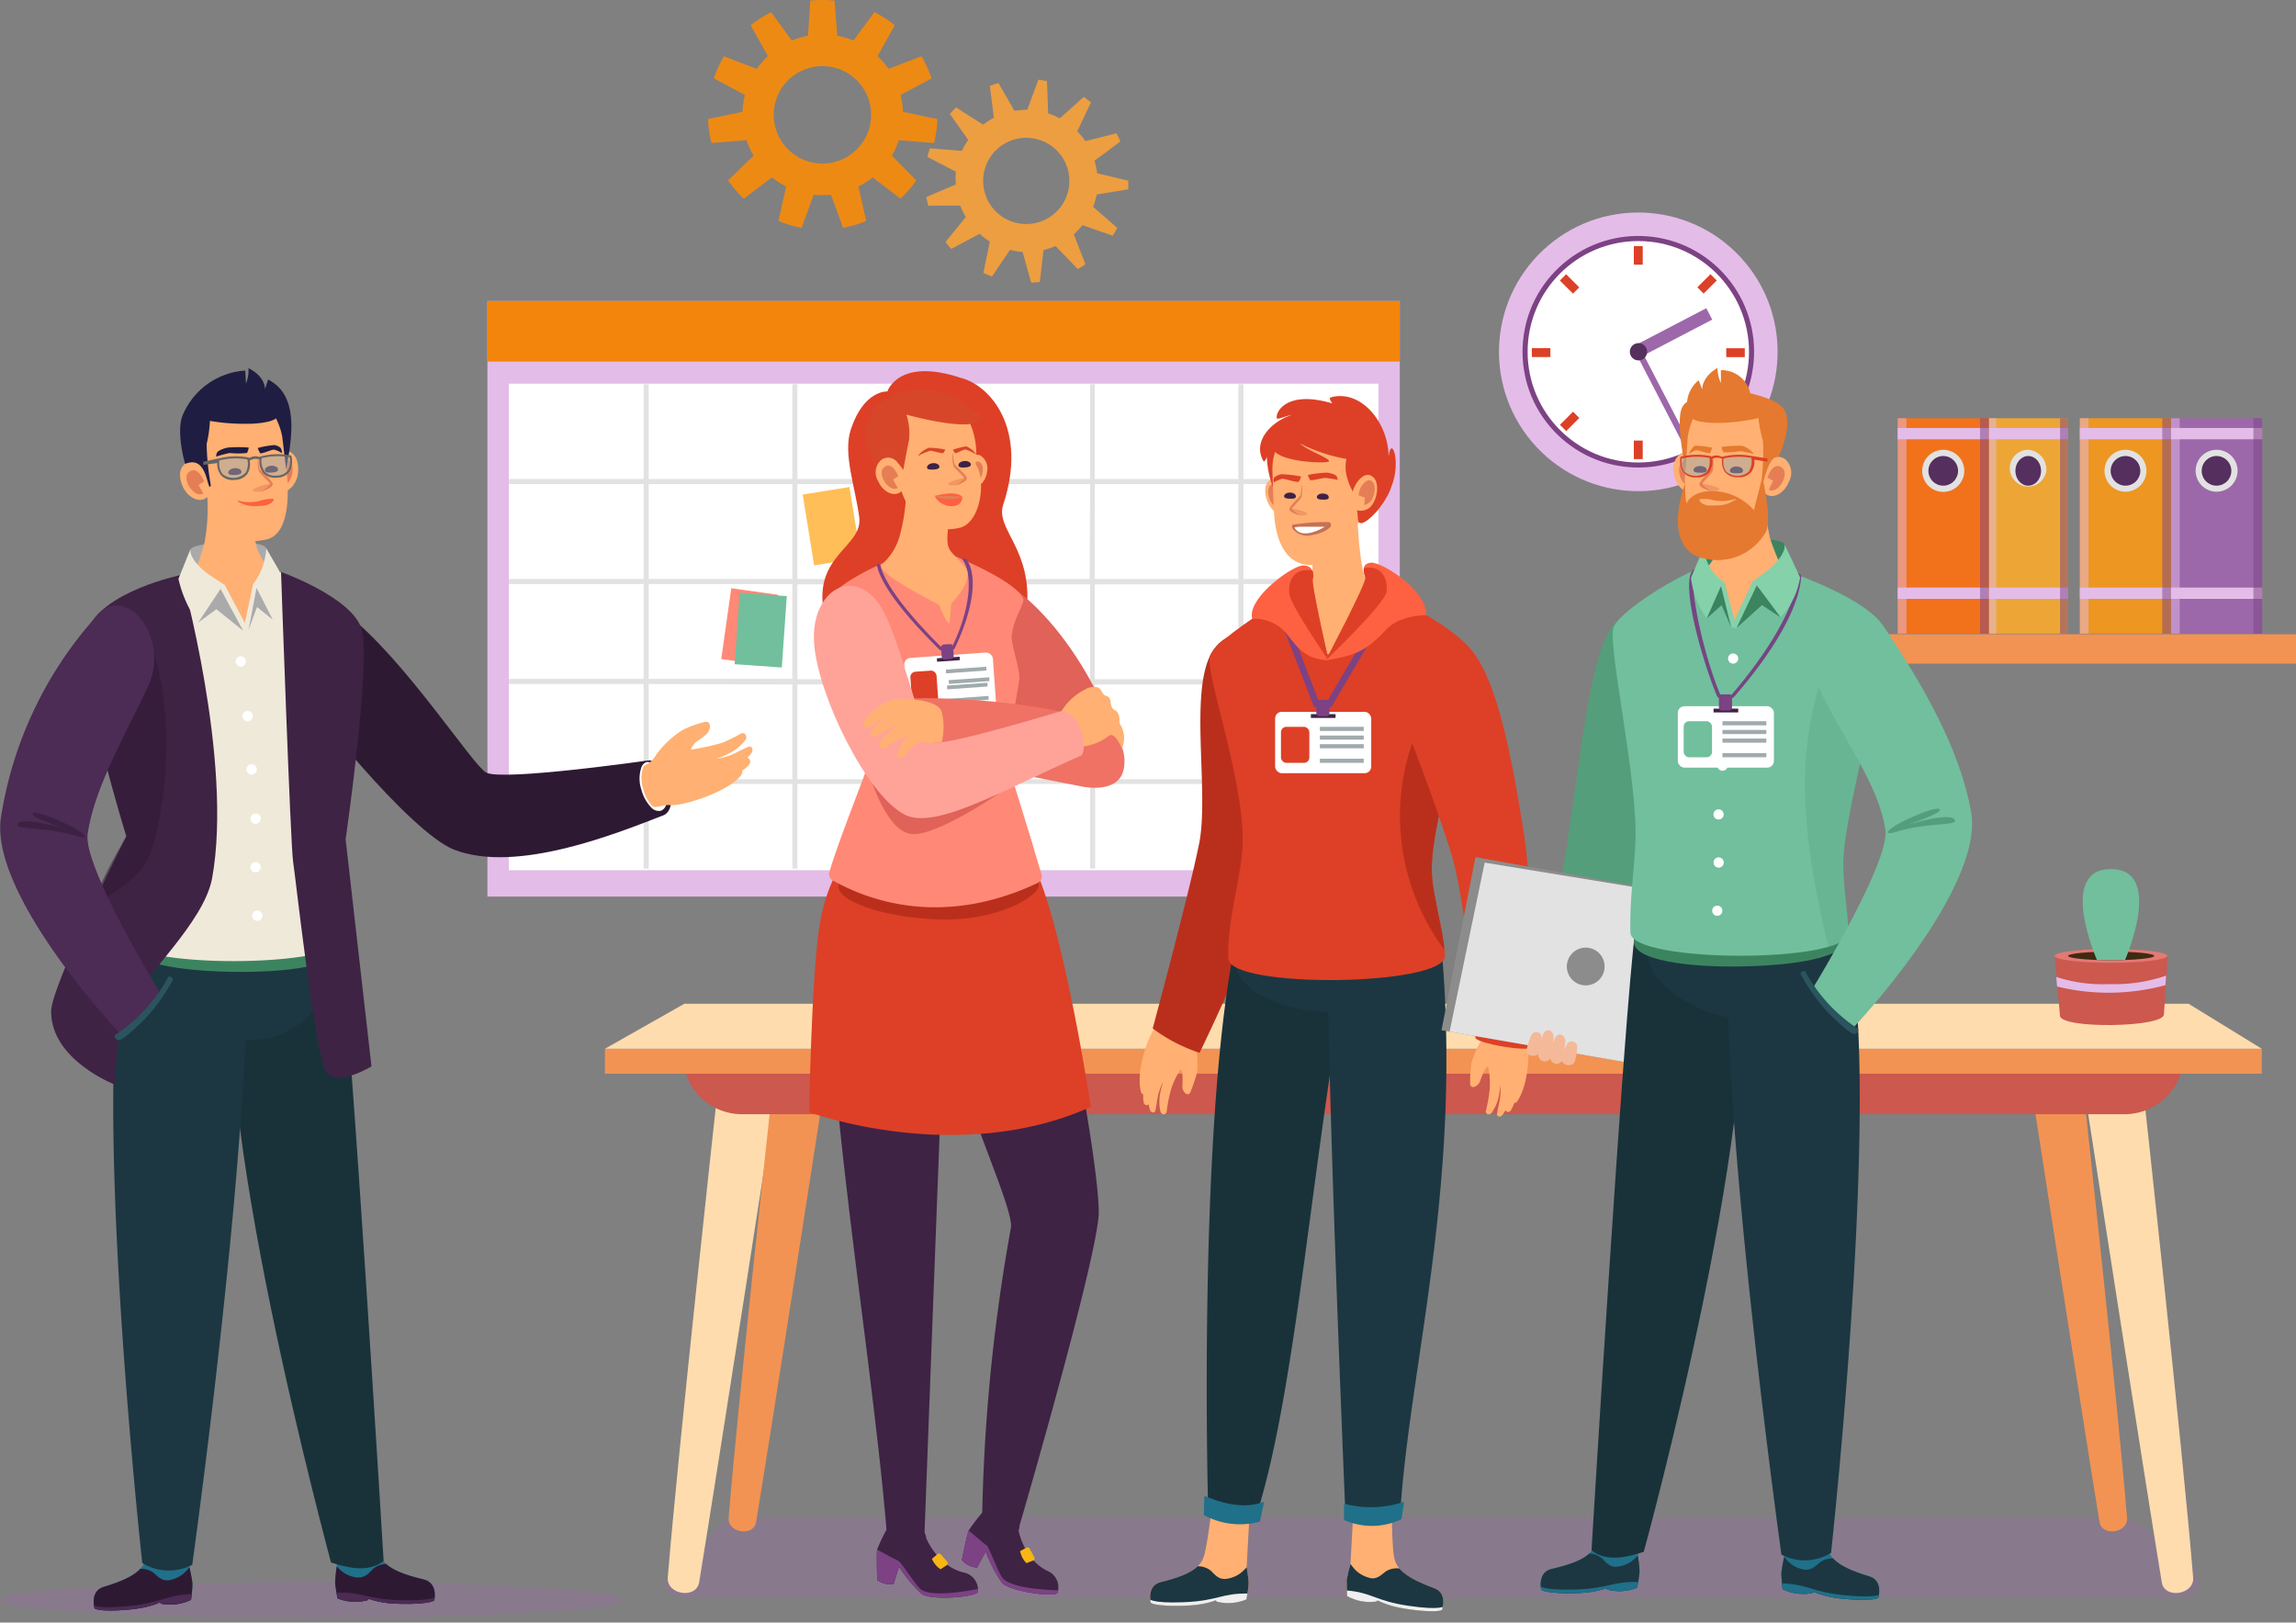 <svg xmlns="http://www.w3.org/2000/svg" xmlns:xlink="http://www.w3.org/1999/xlink" viewBox="0 0 266.33 188.19"><rect x="0" y="0" width="266.33" height="188.19" fill="#808080" stroke="none"/><defs><style>.cls-1{fill:#3e2344;}.cls-2,.cls-35{fill:#ffb072;}.cls-3{fill:#fd6141;}.cls-4{fill:#207089;}.cls-5{isolation:isolate;}.cls-6{fill:#f29353;}.cls-23,.cls-7{fill:#9d68aa;}.cls-8,.cls-9{fill:#e4bce8;}.cls-10,.cls-40,.cls-63,.cls-70,.cls-9{opacity:0.5;}.cls-10,.cls-16{fill:#7c4284;}.cls-11{fill:#e2e2e2;}.cls-12{fill:#552f5e;}.cls-13{fill:#ed9621;}.cls-14{fill:#eda635;}.cls-15{fill:#f2721c;}.cls-17{fill:#fff;}.cls-18{fill:#dd4026;}.cls-19{fill:#f4850c;}.cls-20{fill:#ffbe57;}.cls-21{fill:#ff8976;}.cls-22{fill:#71bf9d;}.cls-23,.cls-59{opacity:0.3;}.cls-24{fill:#ffdcae;}.cls-25{fill:#cc584e;}.cls-26{fill:#e57873;}.cls-27{fill:#3e2b13;}.cls-28{fill:#e06258;}.cls-29{clip-path:url(#clip-path);}.cls-30{fill:#f7b614;}.cls-31{clip-path:url(#clip-path-2);}.cls-32{fill:#ba2f1c;}.cls-33,.cls-63{fill:#a1abad;}.cls-34{fill:#ef7265;}.cls-35,.cls-74,.cls-75{fill-rule:evenodd;}.cls-36,.cls-40{fill:#e57e55;}.cls-37{fill:#ffa399;}.cls-38{mix-blend-mode:multiply;}.cls-39{fill:#d8462a;}.cls-41{clip-path:url(#clip-path-3);}.cls-42{fill:#1c3742;}.cls-43{fill:#efefef;}.cls-44{fill:#19323a;}.cls-45{clip-path:url(#clip-path-4);}.cls-46,.cls-52{fill:none;stroke-miterlimit:10;}.cls-46{stroke:#7c4284;stroke-width:0.76px;}.cls-47{fill:#bc6658;}.cls-48{fill:#1e1c1c;}.cls-49{fill:#c67154;}.cls-50{clip-path:url(#clip-path-5);}.cls-51{clip-path:url(#clip-path-6);}.cls-52{stroke:#f7dfd8;stroke-width:0.35px;}.cls-53,.cls-59{fill:#549e7b;}.cls-54{fill:#8c8c8c;}.cls-55{fill:#f4b998;}.cls-56{clip-path:url(#clip-path-7);}.cls-57{clip-path:url(#clip-path-8);}.cls-58{fill:#3c8460;}.cls-60{fill:#764582;}.cls-61{fill:#84d1aa;}.cls-62{fill:#e57930;}.cls-64{fill:#2b545e;}.cls-65{clip-path:url(#clip-path-9);}.cls-66,.cls-70{fill:#2e1933;}.cls-67{fill:#4c2b54;}.cls-68{clip-path:url(#clip-path-10);}.cls-69{fill:#efe9da;}.cls-71{fill:#aaa;}.cls-72{fill:#201d42;}.cls-73{fill:#666;}.cls-74{fill:#ed8a14;}.cls-75{fill:#ed9e40;}</style><clipPath id="clip-path" transform="translate(-18.55 -16.66)"><path class="cls-1" d="M132.51,192.08a21.44,21.44,0,0,0-1.58,2.06c-.21.43-.8,3.47-.8,3.47a2.48,2.48,0,0,0,1.76.86l1-1.85a16.42,16.42,0,0,0,1.9,3.64c1,1,5.78,1.64,6.41,1.19a2.05,2.05,0,0,0-1-2.52c-2.93-1.31-3.53-4.89-3.53-4.89A2.54,2.54,0,0,0,132.51,192.08Z"/></clipPath><clipPath id="clip-path-2" transform="translate(-18.55 -16.66)"><path class="cls-1" d="M121.42,194a24.78,24.78,0,0,0-1.12,2.35c-.1.46,0,3.56,0,3.56a2.45,2.45,0,0,0,1.91.47l.62-2a16.46,16.46,0,0,0,2.63,3.15c1.16.79,6,.38,6.52-.19a2.06,2.06,0,0,0-1.5-2.26c-3.14-.66-4.48-4-4.48-4A2.54,2.54,0,0,0,121.42,194Z"/></clipPath><clipPath id="clip-path-3" transform="translate(-18.55 -16.66)"><path class="cls-2" d="M163.52,191.73l-.36,6.69s.23,1.41.23,1.89-.26,1.86-.26,1.86a5.46,5.46,0,0,1-3.4.27l-.18-.16a8.46,8.46,0,0,1-1.52.41c-1.35.3-5.37.35-6-.14,0,0-.49-2,1.18-2.4,4.17-1,4.79-2.11,5.1-3.39.39-1.61.85-5.63.85-5.63Z"/></clipPath><clipPath id="clip-path-4" transform="translate(-18.55 -16.66)"><path class="cls-2" d="M175.57,191.37l-.37,6.69a18.63,18.63,0,0,0-.44,1.85c0,.46.05,1.87.05,1.87a5.41,5.41,0,0,0,3.36.64l.19-.13a9.42,9.42,0,0,0,1.46.57c1.32.45,5.3.94,6,.52,0,0,.7-1.95-.91-2.52-4-1.46-4.54-2.63-4.7-3.93-.21-1.64-.23-5.69-.23-5.69Z"/></clipPath><clipPath id="clip-path-5" transform="translate(-18.55 -16.66)"><path class="cls-3" d="M184,88s-3,0-4.5,1.53c-2.31,2.47-3.48,3.15-7.17,3.72,0,0,4.77-9,4.6-9.58s-.54-1.63.65-1.75S184.06,85.06,184,88Z"/></clipPath><clipPath id="clip-path-6" transform="translate(-18.55 -16.66)"><path class="cls-3" d="M163.8,88.43A4.89,4.89,0,0,1,167.66,90c1.35,1.66,2.17,3.12,5,3.25,0,0-2-8.8-1.84-9.38s.1-1.61-1.1-1.63S163.19,86,163.8,88.43Z"/></clipPath><clipPath id="clip-path-7" transform="translate(-18.55 -16.66)"><path class="cls-4" d="M209,190.32l-.47,6.72a18.77,18.77,0,0,1,.21,1.9,18.57,18.57,0,0,1-.29,1.87,5.43,5.43,0,0,1-3.43.22l-.17-.16a9.61,9.61,0,0,1-1.53.39c-1.37.29-5.42.28-6-.23,0,0-.46-2,1.22-2.4,4.21-.95,4.86-2,5.18-3.33.41-1.62.94-5.66.94-5.66Z"/></clipPath><clipPath id="clip-path-8" transform="translate(-18.55 -16.66)"><path class="cls-4" d="M225.51,190.47v6.74a18.86,18.86,0,0,0-.33,1.89c0,.47.15,1.88.15,1.88a5.56,5.56,0,0,0,3.41.46l.19-.15a9.82,9.82,0,0,0,1.5.49c1.34.38,5.38.65,6,.19,0,0,.6-2-1.06-2.48-4.14-1.24-4.7-2.39-4.94-3.69-.3-1.63-.54-5.7-.54-5.7Z"/></clipPath><clipPath id="clip-path-9" transform="translate(-18.55 -16.66)"><path class="cls-4" d="M40.53,191.62v6.8s.31,1.42.34,1.9-.16,1.9-.16,1.9a5.55,5.55,0,0,1-3.43.46l-.2-.15a7.79,7.79,0,0,1-1.51.49c-1.35.39-5.42.66-6.05.19,0,0-.6-2,1.06-2.5,4.18-1.24,4.75-2.4,5-3.71.3-1.65.54-5.75.54-5.75Z"/></clipPath><clipPath id="clip-path-10" transform="translate(-18.55 -16.66)"><path class="cls-4" d="M57.15,191.46l.47,6.79a17,17,0,0,0-.2,1.91c0,.48.28,1.89.28,1.89a5.53,5.53,0,0,0,3.46.22l.18-.16a9.65,9.65,0,0,0,1.54.39c1.38.29,5.46.28,6.05-.23,0,0,.47-2-1.23-2.42-4.25-1-4.9-2.07-5.23-3.36-.41-1.63-.94-5.7-.94-5.7Z"/></clipPath></defs><g class="cls-5"><g id="OBJECTS"><rect class="cls-6" x="189.52" y="73.56" width="76.82" height="3.41"/><rect class="cls-7" x="251.83" y="48.51" width="10.57" height="24.98"/><rect class="cls-8" x="251.83" y="68.15" width="10.57" height="1.31"/><rect class="cls-8" x="251.83" y="49.64" width="10.57" height="1.31"/><rect class="cls-9" x="251.83" y="48.51" width="1.01" height="24.98"/><rect class="cls-10" x="261.39" y="48.51" width="1.01" height="24.98"/><path class="cls-11" d="M278.1,71.26a2.43,2.43,0,1,1-2.43-2.43A2.43,2.43,0,0,1,278.1,71.26Z" transform="translate(-18.55 -16.66)"/><circle class="cls-12" cx="257.11" cy="54.61" r="1.72"/><rect class="cls-13" x="241.26" y="48.51" width="10.57" height="24.98"/><rect class="cls-8" x="241.26" y="68.15" width="10.57" height="1.31"/><rect class="cls-8" x="241.26" y="49.64" width="10.57" height="1.31"/><rect class="cls-9" x="241.26" y="48.51" width="1.01" height="24.98"/><rect class="cls-10" x="250.82" y="48.51" width="1.01" height="24.98"/><path class="cls-11" d="M267.53,71.26a2.43,2.43,0,1,1-2.43-2.43A2.43,2.43,0,0,1,267.53,71.26Z" transform="translate(-18.55 -16.66)"/><circle class="cls-12" cx="246.55" cy="54.61" r="1.72"/><rect class="cls-14" x="230.69" y="48.51" width="9.14" height="24.98"/><rect class="cls-8" x="230.69" y="68.15" width="9.14" height="1.31"/><rect class="cls-8" x="230.69" y="49.64" width="9.14" height="1.31"/><rect class="cls-9" x="230.69" y="48.51" width="0.87" height="24.98"/><rect class="cls-10" x="238.96" y="48.51" width="0.87" height="24.98"/><path class="cls-11" d="M255.92,71.26a2.13,2.13,0,1,1-2.1-2.43A2.29,2.29,0,0,1,255.92,71.26Z" transform="translate(-18.55 -16.66)"/><ellipse class="cls-12" cx="235.27" cy="54.61" rx="1.49" ry="1.72"/><rect class="cls-15" x="220.13" y="48.51" width="10.57" height="24.98"/><rect class="cls-8" x="220.13" y="68.15" width="10.57" height="1.31"/><rect class="cls-8" x="220.13" y="49.64" width="10.57" height="1.31"/><rect class="cls-9" x="220.13" y="48.51" width="1.01" height="24.98"/><rect class="cls-10" x="229.68" y="48.51" width="1.01" height="24.98"/><path class="cls-11" d="M246.4,71.26A2.44,2.44,0,1,1,244,68.83,2.44,2.44,0,0,1,246.4,71.26Z" transform="translate(-18.55 -16.66)"/><circle class="cls-12" cx="225.41" cy="54.61" r="1.72"/><circle class="cls-8" cx="208.59" cy="57.46" r="16.16" transform="translate(-1.72 141.01) rotate(-42.99)"/><circle class="cls-16" cx="208.59" cy="57.46" r="13.43" transform="translate(-1.91 140.63) rotate(-42.88)"/><circle class="cls-17" cx="190.04" cy="40.8" r="12.84"/><rect class="cls-7" x="211.91" y="50.54" width="1.49" height="9.39" transform="translate(144.76 -175.52) rotate(62.46)"/><rect class="cls-7" x="211" y="56.61" width="0.71" height="12.2" transform="translate(-23.7 87.65) rotate(-27.4)"/><path class="cls-12" d="M209.61,57.46a1,1,0,1,1-1-1A1,1,0,0,1,209.61,57.46Z" transform="translate(-18.55 -16.66)"/><rect class="cls-18" x="189.52" y="28.55" width="1.03" height="2.15"/><rect class="cls-18" x="189.52" y="51.1" width="1.03" height="2.15"/><rect class="cls-18" x="219.35" y="56.48" width="1.03" height="2.15" transform="translate(258.87 -178.96) rotate(90)"/><rect class="cls-18" x="196.8" y="56.48" width="1.03" height="2.15" transform="translate(236.32 -156.42) rotate(90)"/><rect class="cls-18" x="216.05" y="48.51" width="1.03" height="2.15" transform="translate(79.94 -155.27) rotate(45)"/><rect class="cls-18" x="200.11" y="64.45" width="1.03" height="2.15" transform="translate(86.54 -139.32) rotate(45)"/><rect class="cls-18" x="216.05" y="64.45" width="1.03" height="2.15" transform="translate(397.48 -57.92) rotate(135)"/><rect class="cls-18" x="200.11" y="48.51" width="1.03" height="2.15" transform="translate(358.99 -73.87) rotate(135)"/><rect class="cls-8" x="56.54" y="34.92" width="105.83" height="69.07"/><rect class="cls-17" x="59.02" y="44.5" width="100.87" height="56.43"/><rect class="cls-19" x="56.54" y="34.92" width="105.83" height="7.02"/><path class="cls-11" d="M178.44,107.08H162.79V96h15.65v-.6H162.79v-11h15.65v-.59H162.79v-11h15.65v-.59H162.79v-11h-.59v11H145.54v-11H145v11H128.29v-11h-.58v11H111.05v-11h-.59v11H93.8v-11h-.59v11H77.57v.59H93.21v11H77.57v.59H93.21v11H77.57V96H93.21v11H77.57v.59H93.21v9.82h.59v-9.82h16.66v9.82h.59v-9.82h16.66v9.82h.58v-9.82H145v9.82h.59v-9.82H162.2v9.82h.59v-9.82h15.65ZM127.71,95.44H111.05v-11h16.66Zm.58-11H145v11H128.29Zm17.25,11v-11H162.2v11Zm0-11.63v-11H162.2v11Zm-.59,0H128.29v-11H145Zm-17.24,0H111.05v-11h16.66Zm-17.25,0H93.8v-11h16.66Zm0,.59v11H93.8v-11Zm0,11.64v11H93.8V96Zm.59,0h16.66v11H111.05Zm17.24,0H145v11H128.29Zm17.25,0H162.2v11H145.54Z" transform="translate(-18.55 -16.66)"/><rect class="cls-20" x="111.97" y="73.31" width="5.48" height="8.3" transform="matrix(0.99, -0.16, 0.16, 0.99, -29.47, 2.7)"/><rect class="cls-21" x="102.76" y="85.23" width="5.48" height="8.3" transform="translate(-4.95 -30.59) rotate(8.07)"/><rect class="cls-22" x="104.06" y="85.59" width="5.48" height="8.3" transform="translate(-12.02 -23.9) rotate(4.01)"/><path class="cls-23" d="M103.05,192.7l-7,6.94S94,202,99.42,202H271.88s3.23-.18,1.08-3.39-7.66-5.86-7.66-5.86Z" transform="translate(-18.55 -16.66)"/><path class="cls-24" d="M101.74,143.62s-4.51,41-5.73,56c-.17,2,3.31,2.55,3.64.56,2.11-12.84,8.88-56.58,8.88-56.58Z" transform="translate(-18.55 -16.66)"/><path class="cls-6" d="M108.07,143.62s-3.94,35.94-5,49.08c-.15,1.76,2.9,2.23,3.19.49,1.85-11.25,7.78-49.57,7.78-49.57Z" transform="translate(-18.55 -16.66)"/><path class="cls-6" d="M260.28,143.62s3.94,35.94,5,49.08c.15,1.76-2.9,2.23-3.19.49-1.85-11.25-7.78-49.57-7.78-49.57Z" transform="translate(-18.55 -16.66)"/><path class="cls-24" d="M267.22,143.62s4.5,41,5.73,56c.16,2-3.32,2.55-3.64.56-2.11-12.84-8.89-56.58-8.89-56.58Z" transform="translate(-18.55 -16.66)"/><path class="cls-25" d="M79.21,122.35H253.32a0,0,0,0,1,0,0v0a6.88,6.88,0,0,1-6.88,6.88H86.08a6.88,6.88,0,0,1-6.88-6.88v0A0,0,0,0,1,79.21,122.35Z"/><rect class="cls-6" x="70.17" y="121.64" width="192.19" height="2.89"/><polygon class="cls-24" points="79.38 116.42 70.17 121.64 262.36 121.64 253.87 116.42 79.38 116.42"/><path class="cls-25" d="M270,127.53l-.14,2.29-.07,1.1-.23,3.41c-.11,1.52-11.93,1.68-12.06.15l-.28-3.4-.1-1.11-.2-2.44Z" transform="translate(-18.55 -16.66)"/><ellipse class="cls-26" cx="244.86" cy="110.87" rx="6.54" ry="0.8"/><path class="cls-27" d="M268.44,127.53c0,.27-2.25.5-5,.5s-5-.23-5-.5,2.25-.5,5-.5S268.44,127.25,268.44,127.53Z" transform="translate(-18.55 -16.66)"/><path class="cls-8" d="M269.81,129.82l-.07,1.1a25.15,25.15,0,0,1-12.57.16l-.1-1.11a17.42,17.42,0,0,0,6.17.83A18.44,18.44,0,0,0,269.81,129.82Z" transform="translate(-18.55 -16.66)"/><path class="cls-22" d="M261.79,128s-4.63-10.54,1.62-10.54S265.05,128,265.05,128,263,128.05,261.79,128Z" transform="translate(-18.55 -16.66)"/><path class="cls-18" d="M117.24,66.48c1.51-4.61,4.24-4.42,4.24-4.42s1.27-4,8.56-1.56c3.4.87,7.78,5.92,4.88,14.7-.95,2.88,3.51,5.2,2.71,12.33-.71,6.31-22.43,5.9-23.51.12-1.25-6.65,4.55-7.54,4.1-11S116.31,69.29,117.24,66.48Z" transform="translate(-18.55 -16.66)"/><path class="cls-28" d="M135.91,84.71c8.32,5.87,14.06,19.84,12.26,22.1s-5.27.13-7.23-2c-2.79-3.06-9.2-12.09-9.94-13.81C129.2,86.81,134.48,83.7,135.91,84.71Z" transform="translate(-18.55 -16.66)"/><path class="cls-1" d="M132.51,192.08a21.44,21.44,0,0,0-1.58,2.06c-.21.43-.8,3.47-.8,3.47a2.48,2.48,0,0,0,1.76.86l1-1.85a16.42,16.42,0,0,0,1.9,3.64c1,1,5.78,1.64,6.41,1.19a2.05,2.05,0,0,0-1-2.52c-2.93-1.31-3.53-4.89-3.53-4.89A2.54,2.54,0,0,0,132.51,192.08Z" transform="translate(-18.55 -16.66)"/><g class="cls-29"><path class="cls-16" d="M141.75,201.12c-.09,0-6,0-7-1.56-.74-1.26-1.44-3.47-1.79-3.69s-2.07-1.73-2.07-1.73l-1.73,4.4,9.86,6.05Z" transform="translate(-18.55 -16.66)"/></g><path class="cls-30" d="M138.38,197.67l-.77.29a2.71,2.71,0,0,1-.73-1.4l.73-.39a.28.28,0,0,1,.38.12l.54,1A.28.28,0,0,1,138.38,197.67Z" transform="translate(-18.55 -16.66)"/><path class="cls-1" d="M146,157.28c0-5.86-4.26-28.93-8.15-42.28-1.79-6.12-7.84-3.47-10.55,1.32-6.07,10.74,9.16,39.27,8.51,42.76a208.49,208.49,0,0,0-3.32,33c.07,1.41,4.29,4.11,4.33,1.48C136.84,193.56,146,162.07,146,157.28Z" transform="translate(-18.55 -16.66)"/><path class="cls-1" d="M121.42,194a24.78,24.78,0,0,0-1.12,2.35c-.1.46,0,3.56,0,3.56a2.45,2.45,0,0,0,1.91.47l.62-2a16.46,16.46,0,0,0,2.63,3.15c1.16.79,6,.38,6.52-.19a2.06,2.06,0,0,0-1.5-2.26c-3.14-.66-4.48-4-4.48-4A2.54,2.54,0,0,0,121.42,194Z" transform="translate(-18.55 -16.66)"/><g class="cls-31"><path class="cls-16" d="M132.36,200.88c-.09,0-5.87,1.33-7.13,0-1-1.08-2.14-3.09-2.53-3.23s-2.4-1.26-2.4-1.26l-.75,4.67,10.92,3.83Z" transform="translate(-18.55 -16.66)"/></g><path class="cls-30" d="M128.34,198.22l-.69.45a2.72,2.72,0,0,1-1-1.21l.63-.53a.27.27,0,0,1,.39,0l.74.85A.27.27,0,0,1,128.34,198.22Z" transform="translate(-18.55 -16.66)"/><path class="cls-1" d="M128.07,135l-.34-15.19c-2.18-5-9.65-6.52-11.77-.65-4,11,3.48,51,5.46,75.37.36,1.72,4.51,2.06,4.37,0C125.79,194.48,127.76,141.83,128.07,135Z" transform="translate(-18.55 -16.66)"/><path class="cls-18" d="M117.28,115.4s-2.84,2.78-3.73,9-1.14,21.26-1.14,21.26,17.2,6.34,32.67-.62c0,0-4-26.7-8.11-30.3S121.26,110.34,117.28,115.4Z" transform="translate(-18.55 -16.66)"/><path class="cls-32" d="M139,119.54c-.26,1.2-4.89,4-11.56,3.76s-11.9-2.2-11.62-3.94c.67-4.11,5-19.66,11.62-19.44S139.71,116.21,139,119.54Z" transform="translate(-18.55 -16.66)"/><path class="cls-21" d="M113.53,87.53c2-4.32,12.18-7.32,12.7-7.6,0,0,9.8,3.56,11,6.15.25.51-1.12,2.25-1.33,4.35-.09.89,1,3.94.89,5-.48,3.47-1.78,8.71-1.35,9.91.61,1.68,3.18,10.25,3.92,12.72a.84.84,0,0,1-.42,1c-10.25,4.84-18.62,2.59-23.69-.23a.83.83,0,0,1-.52-.91c.63-2.42,3.42-9.53,4.21-11.7C120,103.29,111.94,90.87,113.53,87.53Z" transform="translate(-18.55 -16.66)"/><path class="cls-28" d="M119.08,105.46s2,7.76,5.32,7.94,11.92-6,11.92-6Z" transform="translate(-18.55 -16.66)"/><path class="cls-16" d="M127.72,92.07a.15.15,0,0,1-.13,0c-4.45-4.38-6.91-7.77-7.32-9.85,0-.1.36-.21.38-.11.39,2,2.84,5.41,7.13,9.65l1.21-.09c2.28-4.67,2.37-8.62,1.16-10.18-.06-.08.4,0,.46,0,1.32,1.69,1,5.54-1.33,10.4a.21.21,0,0,1-.16.11l-1.39.09Z" transform="translate(-18.55 -16.66)"/><rect class="cls-17" x="123.6" y="92.66" width="10.31" height="6.58" rx="0.77" transform="translate(-25 -7.34) rotate(-4.05)"/><rect class="cls-18" x="124.25" y="94.49" width="3.04" height="3.86" rx="0.62" transform="translate(-25.04 -7.55) rotate(-4.04)"/><rect class="cls-1" x="127.23" y="92.93" width="2.64" height="0.4" transform="translate(-24.8 -7.36) rotate(-4.05)"/><rect class="cls-16" x="127.74" y="91.4" width="1.4" height="1.73" rx="0.32" transform="translate(-24.74 -7.37) rotate(-4.05)"/><rect class="cls-33" x="128.28" y="94.14" width="4.7" height="0.44" transform="translate(-24.88 -7.21) rotate(-4.04)"/><rect class="cls-33" x="128.34" y="95.07" width="4.7" height="0.44" transform="matrix(1, -0.07, 0.07, 1, -24.95, -7.2)"/><rect class="cls-33" x="128.41" y="95.99" width="4.7" height="0.44" transform="translate(-25.01 -7.19) rotate(-4.04)"/><rect class="cls-33" x="128.52" y="97.55" width="4.7" height="0.44" transform="translate(-25.12 -7.18) rotate(-4.05)"/><path class="cls-34" d="M124.8,97.65c6.12-.11,17.19.8,21.8,3.22a4.68,4.68,0,0,1,2.25,5.2c-.71,2.64-4.58,1.85-4.58,1.85s-14.6-2.77-18.33-4C121.81,102.44,121.75,97.7,124.8,97.65Z" transform="translate(-18.55 -16.66)"/><path class="cls-35" d="M131.36,72.87a2.72,2.72,0,0,1-.35-3,1,1,0,0,1,1.26-.38,1.76,1.76,0,0,1,.77,1.9C132.94,72.37,132.1,73.43,131.36,72.87Z" transform="translate(-18.55 -16.66)"/><path class="cls-36" d="M131.58,72.48l.16-.89-.54-.15s.08-1.63,1-1.17C132.94,70.65,132.47,72.69,131.58,72.48Z" transform="translate(-18.55 -16.66)"/><path class="cls-2" d="M144.53,103.19a6.3,6.3,0,0,0,2.64-1.18c.69-.57,1.52,1.46,1.52,1.46a3,3,0,0,0-.21-2.81c-.18-.26.06-.73-.24-1.25s-.42-.25-.66-.64-.12-.56-.27-1-.46-.31-.71-.55-.35-.68-.66-.81a1.86,1.86,0,0,0-1.51.21,6.77,6.77,0,0,0-2.83,2.66C141.11,100.34,140.39,103.68,144.53,103.19Z" transform="translate(-18.55 -16.66)"/><path class="cls-37" d="M113,91.46c-.55-6.06,4.34-9.26,7.54-4.71,2.37,3.37,4.76,15.3,6.27,16,1.24.53,14.78-3.6,14.78-3.6,2.14.05,3.18,3.79,2.45,5.1-9.07,4-16.87,8.64-20.45,6.94C119.14,109.05,113.5,97.45,113,91.46Z" transform="translate(-18.55 -16.66)"/><path class="cls-2" d="M123.67,73.51a21,21,0,0,1-.68,5,6.79,6.79,0,0,1-2.17,3.63c-.88.9,6.65,4.65,6.65,4.65s.81,2.11,1.21,2.2l.22-2.35s2.76-2.72,1.63-4.16c-1.67-2.13-2.34-1.59-2-4.62.28-2.65.46-4.12.46-4.12Z" transform="translate(-18.55 -16.66)"/><path class="cls-35" d="M123.12,73.63s1.57,5.44,6.72,4.25c2.59-.59,3.1-5.81,1.88-7.36A9,9,0,0,0,131,65.6c-.95-2.09-5.36-2.65-8.76-1,0,0-.88,1.13.18,5.44a1.34,1.34,0,0,0-1.73,0,2,2,0,0,0-.24,2.49C120.92,73.63,122.26,74.44,123.12,73.63Z" transform="translate(-18.55 -16.66)"/><path class="cls-36" d="M122.69,73.27l-.55-1,.62-.38s-.73-1.87-1.7-1C120.26,71.64,121.64,73.83,122.69,73.27Z" transform="translate(-18.55 -16.66)"/><path class="cls-3" d="M130.17,74.29s-.49-.81-3.18-.11C127.52,75.58,130.19,75.9,130.17,74.29Z" transform="translate(-18.55 -16.66)"/><g class="cls-38"><path class="cls-36" d="M130.17,74.29a9.32,9.32,0,0,1-3.18-.11" transform="translate(-18.55 -16.66)"/><path class="cls-36" d="M130.17,74.29a4.17,4.17,0,0,1-1.6.26,3.93,3.93,0,0,1-1.58-.37c.55,0,1.06,0,1.59,0S129.62,74.23,130.17,74.29Z" transform="translate(-18.55 -16.66)"/></g><path class="cls-1" d="M131.17,70.53c0,.25-.3.32-.7.35s-.72,0-.74-.25.29-.47.69-.5S131.16,70.29,131.17,70.53Z" transform="translate(-18.55 -16.66)"/><path class="cls-39" d="M131.83,69.39a8.16,8.16,0,0,0-1.27-.6c-.3,0-1.12.53-1.23.42a2.48,2.48,0,0,1-.25-.38,7.76,7.76,0,0,1,1.55-.4A2.76,2.76,0,0,1,131.83,69.39Z" transform="translate(-18.55 -16.66)"/><path class="cls-1" d="M127.52,70.78c0,.25-.3.32-.7.34s-.73,0-.74-.24.29-.47.69-.5S127.5,70.53,127.52,70.78Z" transform="translate(-18.55 -16.66)"/><path class="cls-39" d="M125,69.57a6.71,6.71,0,0,1,1.47-.63c.32,0,1.39.38,1.51.26a1.91,1.91,0,0,0,.22-.4,10.82,10.82,0,0,0-1.88-.21A2.79,2.79,0,0,0,125,69.57Z" transform="translate(-18.55 -16.66)"/><path class="cls-40" d="M129.47,72.94s-.92.11-.93-.14,1.84-.82,2-.65S129.86,72.77,129.47,72.94Z" transform="translate(-18.55 -16.66)"/><path class="cls-36" d="M129.05,69.13a4.91,4.91,0,0,0,.1,1.58c.2.38,1.18,1.18,1.23,1.38s-.85.81-.91.85,1.34-.4,1.23-.84-1.36-1.41-1.43-1.62S129.05,69.13,129.05,69.13Z" transform="translate(-18.55 -16.66)"/><path class="cls-39" d="M131.1,63.94c.41.35,2.64,1.51,0,1.89-2,.3-6.18-.74-7.41-1.08a7.14,7.14,0,0,1,.31,2.93c-.23,1.06-.67,3.48-.67,3.48a11.61,11.61,0,0,0-.92-1.14c-.38-.39-1.72-.67-2.25.92a10.84,10.84,0,0,1-1.3-3.83C118.75,62.68,125.92,59.51,131.1,63.94Z" transform="translate(-18.55 -16.66)"/><path class="cls-2" d="M118.71,100.48a5.33,5.33,0,0,1,3-2.5,2.41,2.41,0,0,1,1.45-.24l.41,0s3.74,0,4.22,1.48a7.38,7.38,0,0,1,0,3.5,7.74,7.74,0,0,1-2.51,0,5.62,5.62,0,0,0-1.82,1.6c-.22.32-.88.2-.8-.18A4,4,0,0,1,123.9,102a7.09,7.09,0,0,0-2.5,1.34c-.33.29-1,0-.87-.34a5.18,5.18,0,0,1,2.67-2.37h0A7.5,7.5,0,0,0,120.4,102c-.33.27-1,0-.86-.33a4.31,4.31,0,0,1,1.66-1.73,5.87,5.87,0,0,0-1.64,1C119.21,101.21,118.51,100.89,118.71,100.48Z" transform="translate(-18.55 -16.66)"/><path class="cls-2" d="M157.42,141a11.72,11.72,0,0,0-.13-2.91c-.67-2.26-3.41-3.16-4.58-2.37-.75.49-2.49,5-1.81,7.58a.39.39,0,0,0,.26.29,4.29,4.29,0,0,0,.05.93c.1.34.42.4.6.22a3.06,3.06,0,0,0,.12.61c.12.42.57.46.65.07.18-.85.2-1.42.38-2a7.21,7.21,0,0,1,.5-1.26c-.11.36-.21.75-.3,1.13a5.28,5.28,0,0,0,0,2.3c.15.42.65.41.72,0a17.68,17.68,0,0,1,.37-2.05,8.7,8.7,0,0,1,1.27-2.87,2.41,2.41,0,0,1,.18.43,11,11,0,0,1,0,1.6c0,.63.74,1.35,1,.47A19,19,0,0,0,157.42,141Z" transform="translate(-18.55 -16.66)"/><path class="cls-32" d="M157.64,114.54c1.18-5.88-1.08-17.07,1.29-21.86,2.55-5.16,10.86-1.94,10.65,2.23a153.62,153.62,0,0,1-2.88,21.58c-1.51,6.9-9,22.28-9,22.28a18.84,18.84,0,0,1-5.44-2.83S156.42,120.55,157.64,114.54Z" transform="translate(-18.55 -16.66)"/><path class="cls-2" d="M163.52,191.73l-.36,6.69s.23,1.41.23,1.89-.26,1.86-.26,1.86a5.46,5.46,0,0,1-3.4.27l-.18-.16a8.46,8.46,0,0,1-1.52.41c-1.35.3-5.37.35-6-.14,0,0-.49-2,1.18-2.4,4.17-1,4.79-2.11,5.1-3.39.39-1.61.85-5.63.85-5.63Z" transform="translate(-18.55 -16.66)"/><g class="cls-41"><path class="cls-42" d="M157.28,198.33a2.42,2.42,0,0,1,1.73.51c.58.59,1,1.09,1.93.92,2.29-.43,2.18-2.2,3.15-1.4l0,4.63-12.64.49V200Z" transform="translate(-18.55 -16.66)"/><path class="cls-43" d="M151.78,202.05s.16.61,4.14.44,4.32-1.07,7.42-1l-.16,1.08-11.63,1Z" transform="translate(-18.55 -16.66)"/></g><path class="cls-44" d="M161.78,126.32c1.34-6.61,14.9-6.64,13.58,0-4.53,22.87-6.31,51.67-11.21,66.51a6.48,6.48,0,0,1-5.45-.79S157.43,147.9,161.78,126.32Z" transform="translate(-18.55 -16.66)"/><path class="cls-4" d="M164.59,193.17a8.7,8.7,0,0,1-6.39-.79.08.08,0,0,1,0-.09c0-.15,0-.63.05-2a.1.1,0,0,1,.14-.09c2.07.88,4.49,1.47,6.63.68a.1.1,0,0,1,.13.12c-.24,1.15-.4,1.9-.45,2.1A.08.08,0,0,1,164.59,193.17Z" transform="translate(-18.55 -16.66)"/><path class="cls-2" d="M175.57,191.37l-.37,6.69a18.63,18.63,0,0,0-.44,1.85c0,.46.05,1.87.05,1.87a5.41,5.41,0,0,0,3.36.64l.19-.13a9.42,9.42,0,0,0,1.46.57c1.32.45,5.3.94,6,.52,0,0,.7-1.95-.91-2.52-4-1.46-4.54-2.63-4.7-3.93-.21-1.64-.23-5.69-.23-5.69Z" transform="translate(-18.55 -16.66)"/><g class="cls-45"><path class="cls-42" d="M181.05,198.61a2.4,2.4,0,0,0-1.77.32c-.65.52-1.15,1-2,.7-2.23-.68-1.93-2.43-3-1.73l-.48,4.6,12.51,1.87.4-3.49Z" transform="translate(-18.55 -16.66)"/><path class="cls-43" d="M186.11,202.91s-.23.58-4.16,0-4.19-1.54-7.28-1.79l.05,1.1,11.45,2.24Z" transform="translate(-18.55 -16.66)"/></g><path class="cls-42" d="M172.65,126.8c.25-6.75,12.17-9.36,12.88-2.63,3.06,29.07-3.55,50.5-4.6,68.67a7.66,7.66,0,0,1-6.29.07S172.27,137,172.65,126.8Z" transform="translate(-18.55 -16.66)"/><path class="cls-4" d="M181.41,191c-.18,1.15-.27,1.66-.3,1.82a.1.1,0,0,1-.07.08,8,8,0,0,1-6.53.08.11.11,0,0,1-.06-.09c0-.19,0-.78,0-1.69a.11.11,0,0,1,.12-.11,12.1,12.1,0,0,0,6.74-.21A.1.1,0,0,1,181.41,191Z" transform="translate(-18.55 -16.66)"/><path class="cls-42" d="M161.82,128.1c.14,3.52,5.68,6.17,12.37,5.91s11.71-3.32,11.57-6.85c-.45-11.38-6.11-24.68-12.8-24.41S161.37,116.5,161.82,128.1Z" transform="translate(-18.55 -16.66)"/><path class="cls-18" d="M162.63,115.59c.73-7.33-4.47-21.08-3.7-22.91,1.15-2.74,14.33-10,14.33-10,.55.27,13.72,5.67,16.32,9.88,1.09,1.76-5.36,19-4.93,25.53.21,3.2,1.38,6.35,1.5,9.43.14,3.53-25,3.85-25.11.32C160.87,123.76,162.23,119.61,162.63,115.59Z" transform="translate(-18.55 -16.66)"/><path class="cls-32" d="M189.58,92.58l-.05-.06c-10.31,8.6-11.19,24-3.43,34.31-.25-2.85-1.26-5.76-1.45-8.72C184.22,111.6,190.67,94.34,189.58,92.58Z" transform="translate(-18.55 -16.66)"/><polyline class="cls-46" points="149.36 73 152.69 81.65 154.2 81.65 159.44 72.76"/><rect class="cls-17" x="147.91" y="82.56" width="11.15" height="7.12" rx="0.77"/><rect class="cls-18" x="148.59" y="84.3" width="3.29" height="4.18" rx="0.62"/><rect class="cls-1" x="152.06" y="82.83" width="2.86" height="0.44"/><rect class="cls-16" x="152.69" y="81.18" width="1.52" height="1.88" rx="0.32"/><rect class="cls-33" x="153.1" y="84.3" width="5.09" height="0.48"/><rect class="cls-33" x="153.1" y="85.31" width="5.09" height="0.48"/><rect class="cls-33" x="153.1" y="86.31" width="5.09" height="0.48"/><rect class="cls-33" x="153.1" y="88" width="5.09" height="0.48"/><path class="cls-2" d="M166.19,72.53c.17,4.29,2.5,5.55,6.5,5.39,5.13-.2,7.17-2.5,7-6.79s-3.52-6.74-7.52-6.58S166,66.44,166.19,72.53Z" transform="translate(-18.55 -16.66)"/><path class="cls-2" d="M167.91,73.29c-.28-.47-1.22-1.6-2.12-.92s-.42,2.72.49,3.51S169.72,76.34,167.91,73.29Z" transform="translate(-18.55 -16.66)"/><path class="cls-36" d="M166.88,74.76c.15-.24.52.26.72-.31.07-.2-.16-.64-.32-.88s-.85-1.11-1.37-.63-.17,1.93.45,2.39c.36.27.69.23.62.09S166.78,74.88,166.88,74.76Z" transform="translate(-18.55 -16.66)"/><path class="cls-47" d="M166.52,73.9a1.28,1.28,0,0,0,.39,1.34c-.07-.19-.11-.39,0-.48.15-.24.52.26.72-.31.07-.2-.16-.64-.32-.88l0,0A.67.67,0,0,0,166.52,73.9Z" transform="translate(-18.55 -16.66)"/><path class="cls-18" d="M165.61,67.58a11.2,11.2,0,0,0,.91,6.32C168,76.61,169,66.18,165.61,67.58Z" transform="translate(-18.55 -16.66)"/><path class="cls-2" d="M176,76.46s.2,6.64,1.24,7.92c3.66,4.46-.17,8.35-3.38,8.28-4.26-.09-5.74-3.26-3.3-7,.48-.75.07-8.41.07-8.41Z" transform="translate(-18.55 -16.66)"/><path class="cls-2" d="M170.82,82.2c2.53-.1,5.14-3.49,5.38-6.2.15-1.63-1.1-2.67-.62-4.88,1-4.49-3.43-4.9-5.37-4.82-2.65.11-4.16,2.27-4.06,5,0,0,.1,4,.21,5.27C166.69,80.36,168.3,82.3,170.82,82.2Z" transform="translate(-18.55 -16.66)"/><path class="cls-18" d="M168.42,64.78c-.61.09-1.61.55-1.74.42-.28-.47.85-3.41,6.42-1.75,0,0-.5-.62-.19-.7,3.61-1,6.86,3.14,6.71,7.18,0-.44.11-1.22.34-1.26.41-.08.86,2.24,0,4.39-.69,2.3-3.83,5.52-3.9,3.78a11,11,0,0,0-.71-3.4,6.53,6.53,0,0,1-.7-2.19,4.77,4.77,0,0,1,.08-1.36,19.27,19.27,0,0,1-5.43-1.82,3.9,3.9,0,0,0,.42.32c.93.66,3,1.42,3,1.76s-6.47.14-6.55-1.66c-.24,0-.87,2-1.06,1.66C163.76,67.81,166.12,65.48,168.42,64.78Z" transform="translate(-18.55 -16.66)"/><path class="cls-48" d="M172.31,72.55s0,0,0,0,0,0,0,0Z" transform="translate(-18.55 -16.66)"/><path class="cls-17" d="M172.68,77.53a14.63,14.63,0,0,0-4.12.12c-.09.18.34.95,1.46.95C171.3,78.6,172.74,77.74,172.68,77.53Z" transform="translate(-18.55 -16.66)"/><path class="cls-49" d="M172.42,77.6c0,.07.09.16.12.15h0l-.11,0-.26,0-.56,0-1.11,0c-.38,0-.75,0-1.12,0a4.63,4.63,0,0,0-.55.06l-.11,0s0-.07,0,0a.43.43,0,0,0,.08.19,1.29,1.29,0,0,0,.86.5,2.69,2.69,0,0,0,1.05-.08,5.73,5.73,0,0,0,1-.38l.47-.26.2-.15.07-.07S172.4,77.41,172.42,77.6Zm.52-.15a.43.43,0,0,1-.12.38.75.75,0,0,1-.14.12,1.51,1.51,0,0,1-.26.18,3.78,3.78,0,0,1-.53.27,4.87,4.87,0,0,1-1.13.32,2.19,2.19,0,0,1-2.21-.66.72.72,0,0,1-.13-.32.22.22,0,0,1,.14-.25l.17,0a5.58,5.58,0,0,1,.57-.08c.38-.05.75-.09,1.13-.12s.75-.06,1.14-.07h.87l.17,0,.09,0A.41.41,0,0,1,172.94,77.45Z" transform="translate(-18.55 -16.66)"/><path class="cls-2" d="M175.73,73c.24-.5,1.09-1.7,2-1.09s.63,2.68-.21,3.54S174.16,76.17,175.73,73Z" transform="translate(-18.55 -16.66)"/><path class="cls-36" d="M176.87,74.37l-.74-.26a4.23,4.23,0,0,1,.25-.9c.17-.3.76-1.17,1.32-.73s.32,1.91-.26,2.42a1.47,1.47,0,0,1-.64.34Z" transform="translate(-18.55 -16.66)"/><path class="cls-2" d="M189.24,139.91a11.69,11.69,0,0,1,1.17-2.67c1.44-1.86,4.32-1.71,5.13-.56.52.73.51,5.58-1,7.72a.42.42,0,0,1-.34.19,4,4,0,0,1-.39.84.35.35,0,0,1-.63,0,4.19,4.19,0,0,1-.34.53c-.26.35-.69.22-.63-.17.14-.86.32-1.41.37-2a7.9,7.9,0,0,0,0-1.35c0,.37-.08.77-.13,1.16a5.22,5.22,0,0,1-.87,2.13c-.28.34-.75.15-.67-.24a17.77,17.77,0,0,0,.39-2.05,8.7,8.7,0,0,0-.15-3.13,2.61,2.61,0,0,0-.32.34,11.23,11.23,0,0,0-.62,1.48c-.26.57-1.18,1-1.13.06A16.91,16.91,0,0,1,189.24,139.91Z" transform="translate(-18.55 -16.66)"/><path class="cls-18" d="M188.84,91.64c3.08,3.09,4.82,11.33,6.34,20.8,1.75,10.87,1,25.64,1,25.64,0,.68-6.55-.41-6.49-1.09,0,0-.77-15.07-2.94-21.8-2.3-7.12-4.43-12.28-6.51-18.08C178.88,93.18,184.78,87.56,188.84,91.64Z" transform="translate(-18.55 -16.66)"/><path class="cls-3" d="M184,88s-3,0-4.5,1.53c-2.31,2.47-3.48,3.15-7.17,3.72,0,0,4.77-9,4.6-9.58s-.54-1.63.65-1.75S184.06,85.06,184,88Z" transform="translate(-18.55 -16.66)"/><g class="cls-50"><path class="cls-18" d="M172.32,93.26s6.91-6.56,7.07-8-.56-3.14-2.64-2.7S170.73,90.07,172.32,93.26Z" transform="translate(-18.55 -16.66)"/></g><path class="cls-3" d="M163.8,88.43A4.89,4.89,0,0,1,167.66,90c1.35,1.66,2.17,3.12,5,3.25,0,0-2-8.8-1.84-9.38s.1-1.61-1.1-1.63S163.19,86,163.8,88.43Z" transform="translate(-18.55 -16.66)"/><g class="cls-51"><path class="cls-18" d="M172.65,93.25s-4.22-6.13-4.5-7.54.32-3.17,2.43-2.9S174,89.94,172.65,93.25Z" transform="translate(-18.55 -16.66)"/></g><path class="cls-52" d="M182.2,139.54" transform="translate(-18.55 -16.66)"/><path class="cls-1" d="M171.3,74.31c0,.24.3.29.68.3s.69,0,.7-.27-.3-.43-.68-.44S171.31,74.07,171.3,74.31Z" transform="translate(-18.55 -16.66)"/><path class="cls-18" d="M173.72,72.32a13,13,0,0,0-1.46-.23c-.34,0-1.62.37-1.74.24a2.16,2.16,0,0,1-.26-.58,13.06,13.06,0,0,1,2.13-.27,2.53,2.53,0,0,1,1.11.31A.81.81,0,0,1,173.72,72.32Z" transform="translate(-18.55 -16.66)"/><path class="cls-1" d="M167.5,74.2c0,.24.3.29.68.3s.69,0,.69-.26-.29-.44-.67-.45S167.5,74,167.5,74.2Z" transform="translate(-18.55 -16.66)"/><path class="cls-18" d="M166.29,72.62s.79-.46,1.1-.43,1.69.48,1.81.34a2.63,2.63,0,0,0,.28-.6,14.41,14.41,0,0,0-2.28-.27,2.12,2.12,0,0,0-.8.34C166.22,72.2,166.29,72.47,166.29,72.62Z" transform="translate(-18.55 -16.66)"/><path class="cls-40" d="M169.3,76.43s.87.06.88-.18-1.79-.7-1.91-.53S168.92,76.28,169.3,76.43Z" transform="translate(-18.55 -16.66)"/><path class="cls-36" d="M169.53,72.79a4.48,4.48,0,0,1,0,1.5c-.17.38-1.07,1.18-1.1,1.36s.83.74.9.78-1.3-.33-1.21-.75,1.23-1.39,1.29-1.6S169.53,72.79,169.53,72.79Z" transform="translate(-18.55 -16.66)"/><path class="cls-53" d="M205,90.23c-3.37,6.55-3.74,26.75-8.73,44a18.88,18.88,0,0,0,5.5,2.8,107,107,0,0,0,11.48-42C213.46,90.82,207.63,85.07,205,90.23Z" transform="translate(-18.55 -16.66)"/><polygon class="cls-54" points="196.26 124.53 167.21 119.49 171.15 99.41 199.72 104.55 196.26 124.53"/><polygon class="cls-11" points="168.15 119.65 172.22 100.05 199.72 104.55 196.26 124.53 168.15 119.65"/><path class="cls-54" d="M204.68,128.76a2.19,2.19,0,1,1-2.19-2.19A2.19,2.19,0,0,1,204.68,128.76Z" transform="translate(-18.55 -16.66)"/><path class="cls-55" d="M198.52,139a.77.77,0,1,1-1.49-.28,10.77,10.77,0,0,1,.52-2.12c.35-.71,1.08-.57,1.21.26A10.4,10.4,0,0,1,198.52,139Z" transform="translate(-18.55 -16.66)"/><path class="cls-55" d="M199.88,139.35a.76.76,0,1,1-1.49-.27,10,10,0,0,1,.53-2c.34-.68,1.07-.54,1.2.25A9.72,9.72,0,0,1,199.88,139.35Z" transform="translate(-18.55 -16.66)"/><path class="cls-55" d="M201.25,139.65c-.14.86-1.68.68-1.48-.22a6.66,6.66,0,0,1,.52-1.62.64.64,0,0,1,1.21.19A5.9,5.9,0,0,1,201.25,139.65Z" transform="translate(-18.55 -16.66)"/><path class="cls-55" d="M197.14,138.57c-.15.86-1.69.68-1.48-.22a6.66,6.66,0,0,1,.52-1.62.63.63,0,0,1,1.2.2A6.26,6.26,0,0,1,197.14,138.57Z" transform="translate(-18.55 -16.66)"/><path class="cls-4" d="M209,190.32l-.47,6.72a18.77,18.77,0,0,1,.21,1.9,18.57,18.57,0,0,1-.29,1.87,5.43,5.43,0,0,1-3.43.22l-.17-.16a9.61,9.61,0,0,1-1.53.39c-1.37.29-5.42.28-6-.23,0,0-.46-2,1.22-2.4,4.21-.95,4.86-2,5.18-3.33.41-1.62.94-5.66.94-5.66Z" transform="translate(-18.55 -16.66)"/><g class="cls-56"><path class="cls-42" d="M202.65,196.86a2.39,2.39,0,0,1,1.73.54c.58.6,1,1.11,1.93.95,2.31-.4,2.23-2.18,3.19-1.36l-.09,4.66-12.73.3,0-3.53Z" transform="translate(-18.55 -16.66)"/><path class="cls-4" d="M197.06,200.53s.16.6,4.16.49,4.37-1,7.49-.87l-.18,1.09-11.72.81Z" transform="translate(-18.55 -16.66)"/></g><path class="cls-44" d="M220.06,125.05c-1.55-6.63-10.89-7.31-11.81-.58-1.32,9.65-5.09,72-5.09,72,1.81,1.47,4.42.71,6.06.18C209.22,196.68,224.13,142.38,220.06,125.05Z" transform="translate(-18.55 -16.66)"/><path class="cls-4" d="M225.51,190.47v6.74a18.86,18.86,0,0,0-.33,1.89c0,.47.15,1.88.15,1.88a5.56,5.56,0,0,0,3.41.46l.19-.15a9.82,9.82,0,0,0,1.5.49c1.34.38,5.38.65,6,.19,0,0,.6-2-1.06-2.48-4.14-1.24-4.7-2.39-4.94-3.69-.3-1.63-.54-5.7-.54-5.7Z" transform="translate(-18.55 -16.66)"/><g class="cls-57"><path class="cls-42" d="M231.43,197.44a2.44,2.44,0,0,0-1.77.42c-.62.56-1.1,1-2,.82-2.28-.56-2.07-2.34-3.09-1.58l-.23,4.66L237,202.93l.2-3.52Z" transform="translate(-18.55 -16.66)"/><path class="cls-4" d="M236.75,201.48s-.2.6-4.18.21-4.29-1.31-7.41-1.39l.1,1.1L236.89,203Z" transform="translate(-18.55 -16.66)"/></g><path class="cls-42" d="M231.84,122.88c-3.17-6-12.65-4.13-12.88,2.67-.74,21.54,6.23,71.42,6.23,71.42a5.83,5.83,0,0,0,5.76-.2S237.8,134.17,231.84,122.88Z" transform="translate(-18.55 -16.66)"/><path class="cls-42" d="M209.73,127.52c.08,3.55,6.78,7.63,12.57,7.49s10.15-3.12,10.07-6.67c-.28-11.46-5-17.59-10.81-17.44S209.44,115.85,209.73,127.52Z" transform="translate(-18.55 -16.66)"/><path class="cls-58" d="M208.08,125.92c0,2.08,6.22,3,13,2.82s11.78-1.26,11.73-3.34c-.16-6.71-6-10.48-12.75-10.31S207.91,119.08,208.08,125.92Z" transform="translate(-18.55 -16.66)"/><path class="cls-22" d="M237.11,89.42c-2.55-4.27-15.93-8.15-16.54-8.17-4.26-.12-13.85,5.9-14.82,8.09-.85,1.91,2.86,17.86,2.5,25.1-.19,3.77-.67,6.59-.58,10.39.09,3.55,25.37,3.6,25.28,0-.07-2.94-.62-5.16-.58-8.23C232.44,110.51,238.2,91.25,237.11,89.42Z" transform="translate(-18.55 -16.66)"/><path class="cls-59" d="M233,124.88c-.07-2.94-.62-5.16-.58-8.23.07-6.14,5.83-25.4,4.74-27.23S232,88.85,231.44,91c-4.56,10.65-4.53,20.12-.8,35.51C232.08,126.09,233,125.55,233,124.88Z" transform="translate(-18.55 -16.66)"/><path class="cls-17" d="M219,93.06a.59.59,0,1,0,.58-.61A.59.59,0,0,0,219,93.06Z" transform="translate(-18.55 -16.66)"/><path class="cls-17" d="M218.22,99.35a.6.6,0,0,0,.61.58.59.59,0,0,0,.57-.61.58.58,0,0,0-.6-.57A.58.58,0,0,0,218.22,99.35Z" transform="translate(-18.55 -16.66)"/><path class="cls-17" d="M217.76,105.48a.59.59,0,0,0,.61.57.59.59,0,0,0,0-1.18A.6.6,0,0,0,217.76,105.48Z" transform="translate(-18.55 -16.66)"/><path class="cls-17" d="M217.31,111.14a.59.59,0,1,0,.58-.61A.59.59,0,0,0,217.31,111.14Z" transform="translate(-18.55 -16.66)"/><path class="cls-17" d="M217.32,116.72a.59.59,0,0,0,.61.57.58.58,0,0,0,.57-.6.59.59,0,1,0-1.18,0Z" transform="translate(-18.55 -16.66)"/><path class="cls-17" d="M217.16,122.3a.59.59,0,1,0,.58-.6A.59.59,0,0,0,217.16,122.3Z" transform="translate(-18.55 -16.66)"/><rect class="cls-17" x="194.62" y="81.91" width="11.15" height="7.12" rx="0.77"/><rect class="cls-22" x="195.3" y="83.65" width="3.29" height="4.18" rx="0.62"/><rect class="cls-1" x="198.77" y="82.19" width="2.86" height="0.44"/><rect class="cls-16" x="199.39" y="80.53" width="1.52" height="1.88" rx="0.32"/><rect class="cls-33" x="199.8" y="83.65" width="5.09" height="0.48"/><rect class="cls-33" x="199.8" y="84.66" width="5.09" height="0.48"/><rect class="cls-33" x="199.8" y="85.66" width="5.09" height="0.48"/><rect class="cls-33" x="199.8" y="87.35" width="5.09" height="0.48"/><path class="cls-60" d="M219.39,97.62h-1.34a.36.36,0,0,1-.33-.22c-1.69-4.05-4.17-12.74-2.88-14.52.06-.09.31-.29.27-.19-.76,1.73,1.06,10,3,14.56l1.3,0,.08-.11c2.17-2.5,7.35-9.09,7.66-14,0-.11.34.23.34.34-.33,5-5.5,11.37-7.7,13.9l-.11.12A.36.36,0,0,1,219.39,97.62Z" transform="translate(-18.55 -16.66)"/><path class="cls-58" d="M225.56,79.8c-.48-1.09-9-.73-9.36.33l.41,4.55,9-.55Z" transform="translate(-18.55 -16.66)"/><path class="cls-2" d="M223.29,73.9a22.21,22.21,0,0,0,.6,5.24,28.58,28.58,0,0,0,2.38,5.33l-4,.53-2.63,4.09-1-4.61-3.14-1s2.86-2,2.59-5.18c-.25-2.79-.4-4.34-.4-4.34Z" transform="translate(-18.55 -16.66)"/><path class="cls-61" d="M225.56,79.8s.27.89-1.4,2.52c-.52.52-2.33,1.8-2.33,1.8l-2.46,5.3.62.07,2.34-4.94,2.77,3.71a8.77,8.77,0,0,0,2.26-4.63Z" transform="translate(-18.55 -16.66)"/><polygon class="cls-58" points="206.55 71.61 203.78 67.89 201.44 72.83 204.38 70.18 206.55 71.61"/><path class="cls-61" d="M216.2,80.13a5.16,5.16,0,0,0,2.37,4.07L220,89.49l-.62-.07-1.18-4.77-1.66,3.73a9.88,9.88,0,0,1-1.84-4.71Z" transform="translate(-18.55 -16.66)"/><polygon class="cls-58" points="197.98 71.72 199.63 67.99 200.81 72.76 199.7 70.19 197.98 71.72"/><path class="cls-35" d="M215,73.46c.83-.7.94-2.84.21-3.87a1.22,1.22,0,0,0-1.63-.38,2.21,2.21,0,0,0-.84,2.49C212.93,72.94,214.09,74.24,215,73.46Z" transform="translate(-18.55 -16.66)"/><path class="cls-36" d="M214.68,73l-.27-1.13.68-.24s-.22-2.09-1.35-1.42C212.81,70.74,213.56,73.31,214.68,73Z" transform="translate(-18.55 -16.66)"/><path class="cls-35" d="M223.29,73.9a7.58,7.58,0,0,1-.91,3c-.87,1.25-2.08,2.76-5.58,2.22s-2.75-8-2.75-8a16.49,16.49,0,0,1,.48-5.22c.71-2.31,5.48-3.11,9.16-1.61,0,0,1,1.14.14,5.73a1.42,1.42,0,0,1,1.82-.08,2.1,2.1,0,0,1,.4,2.6C225.6,73.76,224.24,74.69,223.29,73.9Z" transform="translate(-18.55 -16.66)"/><path class="cls-62" d="M214,72.76s-3,7.81,2.48,8.73a6.44,6.44,0,0,0,6.9-3.13c.62-1.3,0-4.34-.28-5.82,0-.22-.2,0-.22-.16L222,75.83a6.52,6.52,0,0,0-4.72-2.21c-2.72-.06-3.19,1.62-3.19,1.62Z" transform="translate(-18.55 -16.66)"/><path class="cls-2" d="M219.8,74.64a3.59,3.59,0,0,1-2.06.64,9.78,9.78,0,0,1-1.09,0,1.63,1.63,0,0,1-.53-.17.87.87,0,0,1-.45-.44.09.09,0,0,1,.05-.11h.07a4.61,4.61,0,0,1,1,0,8.9,8.9,0,0,0,1,.19,5,5,0,0,0,2-.21h0a.07.07,0,0,1,.08,0A.06.06,0,0,1,219.8,74.64Z" transform="translate(-18.55 -16.66)"/><path class="cls-62" d="M225.57,64.27c-.52-1-2.41-1.61-4-2a3.39,3.39,0,0,0-.11-.43,3.44,3.44,0,0,0-3.29-2.25v1.49a4,4,0,0,1-.39-1.75c-1.9,1.11-1.77,2.51-1.77,2.51l-.42-1.08a3.65,3.65,0,0,0-1.34,2.5,1.82,1.82,0,0,0-.66.84c-.63,1.87.49,7,.49,7l.24-3.71a8.36,8.36,0,0,1,.61-2.15s.41.47,2.85.47h.42a23.36,23.36,0,0,0,4.33-.56,13.89,13.89,0,0,0,.52,2.63,28.51,28.51,0,0,1-.18,4.71s.1.48.24,0c.26-.87.76-3,1.77-2.86C224.85,69.68,226.54,66.1,225.57,64.27Z" transform="translate(-18.55 -16.66)"/><path class="cls-36" d="M223.72,73.48l.51-1.06-.67-.36s.65-2,1.72-1.14C226.17,71.63,224.86,74,223.72,73.48Z" transform="translate(-18.55 -16.66)"/><path class="cls-1" d="M219.21,71.23c0,.27.34.32.76.32s.76,0,.76-.3-.34-.48-.76-.49S219.21,71,219.21,71.23Z" transform="translate(-18.55 -16.66)"/><path class="cls-62" d="M222,69.32a16,16,0,0,0-1.58-.34,9,9,0,0,1-1.95.14,2.11,2.11,0,0,1-.23-.62,16.23,16.23,0,0,1,2.37-.14A2.69,2.69,0,0,1,222,69.32Z" transform="translate(-18.55 -16.66)"/><path class="cls-1" d="M215,71.18c0,.26.33.31.75.31s.77,0,.77-.3-.34-.48-.76-.48S215,70.91,215,71.18Z" transform="translate(-18.55 -16.66)"/><path class="cls-62" d="M214.45,69.32s.66-.46.93-.44,1.44.45,1.54.32a2.88,2.88,0,0,0,.23-.61,11,11,0,0,0-1.94-.24C214.92,68.44,214.57,69,214.45,69.32Z" transform="translate(-18.55 -16.66)"/><path class="cls-40" d="M217,73.61s1,.06,1-.21-2-.74-2.12-.56S216.6,73.45,217,73.61Z" transform="translate(-18.55 -16.66)"/><path class="cls-36" d="M217.23,69.58a4.82,4.82,0,0,1,0,1.66c-.18.42-1.16,1.32-1.2,1.52s.94.81,1,.85-1.44-.34-1.35-.81,1.34-1.56,1.4-1.79S217.23,69.58,217.23,69.58Z" transform="translate(-18.55 -16.66)"/><g class="cls-38"><path class="cls-63" d="M213.5,69.74S213,72,215.21,72s1.7-2.32,1.7-2.32A7.36,7.36,0,0,0,213.5,69.74Z" transform="translate(-18.55 -16.66)"/><path class="cls-63" d="M221.76,69.67a7.38,7.38,0,0,0-3.41.07S217.83,72,220.07,72,221.76,69.67,221.76,69.67Z" transform="translate(-18.55 -16.66)"/></g><path class="cls-18" d="M223.57,70.21v-.37l-1.71-.28h-.08a7.71,7.71,0,0,0-3.47.08l-.06,0v0a1.26,1.26,0,0,0-1.21,0v0l0-.08h-.08a7.71,7.71,0,0,0-3.47.08l0,0,0,0a2.34,2.34,0,0,0,.32,1.79,1.8,1.8,0,0,0,1.51.6,1.78,1.78,0,0,0,1.51-.61,2.17,2.17,0,0,0,.35-1.54,1.27,1.27,0,0,1,1.13,0,2.16,2.16,0,0,0,.35,1.53,1.83,1.83,0,0,0,1.52.6,1.8,1.8,0,0,0,1.51-.61,2.07,2.07,0,0,0,.36-1.42h0Zm-7,1.14a2,2,0,0,1-2.66,0,2,2,0,0,1-.28-1.52,8.15,8.15,0,0,1,3.21-.06A2.13,2.13,0,0,1,216.54,71.35Zm4.86,0a2,2,0,0,1-2.66,0,2,2,0,0,1-.28-1.52,8.15,8.15,0,0,1,3.21-.06A2.18,2.18,0,0,1,221.4,71.35Z" transform="translate(-18.55 -16.66)"/><path class="cls-22" d="M237.25,89.6c-3.41-4.69-10.35,1.25-7.64,7s6.84,11,7.64,16.3C237.8,116.6,229,131,229,131c-.07.68,3.93,4.72,4.64,4.74,0,0,15.13-16.09,13.55-24.93C245.9,103.62,241.76,96.35,237.25,89.6Z" transform="translate(-18.55 -16.66)"/><path class="cls-53" d="M237.75,112.88c1.17-1,5.45-2.8,5.81-2.35s-3.92,1.84-3.92,1.84,5.4-1.69,5.7-.54c.16.62-3.32.17-7.19,1.41C238.15,113.24,237.05,113.49,237.75,112.88Z" transform="translate(-18.55 -16.66)"/><path class="cls-64" d="M227.92,129.28A18.52,18.52,0,0,0,234.1,136a.5.5,0,0,1-.33.56c-.4.13-1.34-.66-3.12-2.41a20.62,20.62,0,0,1-3.22-4.5C227.38,129.28,227.92,129.28,227.92,129.28Z" transform="translate(-18.55 -16.66)"/><path class="cls-23" d="M90.83,202.23c0,1.14-16.18,2.07-36.14,2.07s-36.14-.93-36.14-2.07,16.18-2.07,36.14-2.07S90.83,201.09,90.83,202.23Z" transform="translate(-18.55 -16.66)"/><path class="cls-4" d="M40.53,191.62v6.8s.31,1.42.34,1.9-.16,1.9-.16,1.9a5.55,5.55,0,0,1-3.43.46l-.2-.15a7.79,7.79,0,0,1-1.51.49c-1.35.39-5.42.66-6.05.19,0,0-.6-2,1.06-2.5,4.18-1.24,4.75-2.4,5-3.71.3-1.65.54-5.75.54-5.75Z" transform="translate(-18.55 -16.66)"/><g class="cls-65"><path class="cls-66" d="M34.57,198.65a2.41,2.41,0,0,1,1.78.42c.62.57,1.11,1.05,2,.83,2.3-.56,2.09-2.36,3.12-1.59L41.7,203l-12.78,1.19-.21-3.56Z" transform="translate(-18.55 -16.66)"/><path class="cls-67" d="M29.2,202.73s.2.6,4.22.21,4.32-1.32,7.47-1.4l-.11,1.1-11.73,1.63Z" transform="translate(-18.55 -16.66)"/></g><path class="cls-4" d="M57.15,191.46l.47,6.79a17,17,0,0,0-.2,1.91c0,.48.28,1.89.28,1.89a5.53,5.53,0,0,0,3.46.22l.18-.16a9.65,9.65,0,0,0,1.54.39c1.38.29,5.46.28,6.05-.23,0,0,.47-2-1.23-2.42-4.25-1-4.9-2.07-5.23-3.36-.41-1.63-.94-5.7-.94-5.7Z" transform="translate(-18.55 -16.66)"/><g class="cls-68"><path class="cls-66" d="M63.59,198.07a2.43,2.43,0,0,0-1.75.54c-.58.6-1,1.12-2,1-2.33-.4-2.24-2.2-3.22-1.37l.1,4.7,12.83.3,0-3.56Z" transform="translate(-18.55 -16.66)"/><path class="cls-67" d="M69.22,201.76s-.16.61-4.19.5-4.41-1-7.55-.88l.18,1.1,11.81.81Z" transform="translate(-18.55 -16.66)"/></g><path class="cls-66" d="M52,94.31c1.86,3.94,14.24,18.92,19.16,20.87,7.32,2.92,19.28-2,24.45-4,2-1.13-.12-6.58-1.88-6.32,0,0-17,2.43-18.8,1.4-1.59-.89-9.47-13.2-16.16-18.38C56.52,86.11,49.49,89,52,94.31Z" transform="translate(-18.55 -16.66)"/><path class="cls-17" d="M95.78,107.48a4.2,4.2,0,0,1,0,2.63,1,1,0,0,1-.59.59,1.19,1.19,0,0,1-1.13-.42,4.67,4.67,0,0,1-1.1-2,4,4,0,0,1,0-2.64,1,1,0,0,1,.58-.59.93.93,0,0,1,.29,0h0C94.56,105.13,95.37,106.12,95.78,107.48Z" transform="translate(-18.55 -16.66)"/><path class="cls-2" d="M105.72,104a6,6,0,0,1-.48.56.47.47,0,0,1,.22.77,4.07,4.07,0,0,1-.82.72.56.56,0,0,1-.1.48c-1.26,1.86-6.88,3.74-8.39,3.5H96c-.44,0-1.32.33-1.66.2l-.06,0a4.67,4.67,0,0,1-1.1-2,4,4,0,0,1,0-2.64c.17-.23.48-.26.87-.61h0a3.23,3.23,0,0,0,.64-.82,11.35,11.35,0,0,1,3-2.81,11.86,11.86,0,0,1,2.47-.92c1-.32.87.92.31,1.41-.8.69-1.21.82-1.46,1.19a2.91,2.91,0,0,0-.33.58,27.43,27.43,0,0,0,3.65-.8,20.28,20.28,0,0,0,2.18-1.07c.42-.21.8.31.5.75a5.66,5.66,0,0,1-2.12,1.68c-.43.19-.86.36-1.27.5a7.8,7.8,0,0,0,1.53-.37c.68-.24,1.23-.62,2.16-1C105.75,103.08,106,103.58,105.72,104Z" transform="translate(-18.55 -16.66)"/><path class="cls-44" d="M46,125.64c1.57-6.68,11-7.36,11.92-.58,1.33,9.73,5.13,72.64,5.13,72.64-1.83,1.48-4.46.71-6.11.18C57,197.88,41.92,143.12,46,125.64Z" transform="translate(-18.55 -16.66)"/><path class="cls-42" d="M34.14,123.46c3.2-6.07,12.77-4.17,13,2.69.74,21.73-6.29,72-6.29,72a5.88,5.88,0,0,1-5.8-.21S28.13,134.85,34.14,123.46Z" transform="translate(-18.55 -16.66)"/><path class="cls-42" d="M56.45,129.75c-.09,3.57-3.62,7.69-9.46,7.55s-13.46-3.15-13.37-6.73C33.9,119,38.68,112.84,44.52,113S56.74,118,56.45,129.75Z" transform="translate(-18.55 -16.66)"/><path class="cls-58" d="M58.11,126.53c0,2.09-6.28,3-13.07,2.84S33.16,128.09,33.21,126c.16-6.77,6.07-10.57,12.86-10.4S58.28,119.63,58.11,126.53Z" transform="translate(-18.55 -16.66)"/><path class="cls-69" d="M30.2,89.72c2.57-4.31,14.69-8.22,15.32-8.24,4.29-.12,13.54,5.7,14.53,7.91.85,1.92-2.48,18.25-2.12,25.56.19,3.8.68,6.64.59,10.48-.09,3.58-25.58,3.63-25.49,0,.07-3,2.24-5.15,2.2-8.25C35.16,111,29.09,91.57,30.2,89.72Z" transform="translate(-18.55 -16.66)"/><path class="cls-1" d="M39.58,83.34s6.05,21.58,3.57,35.21c-1,5.22-8,11.27-9.94,15.41-1.2,2.53-1.35,8.49-1.35,8.49s-7.39-2.83-7.38-8.49c0-3,8.73-20.31,8.73-20.31s-6-19.13-4.52-23.75S39.58,83.34,39.58,83.34Z" transform="translate(-18.55 -16.66)"/><path class="cls-70" d="M36,115.6c3.24-9.13,2.6-29.64-5.49-28.26a5.84,5.84,0,0,0-1.82,2.56c-1.45,4.62,4.52,23.75,4.52,23.75a67.38,67.38,0,0,0-4.42,8.84C31.38,120,34.82,118.92,36,115.6Z" transform="translate(-18.55 -16.66)"/><path class="cls-17" d="M47.08,93.39a.6.6,0,0,1-.61.58.61.61,0,0,1-.58-.61.59.59,0,0,1,.61-.58A.59.59,0,0,1,47.08,93.39Z" transform="translate(-18.55 -16.66)"/><path class="cls-17" d="M47.88,99.73a.6.6,0,1,1-.58-.61A.59.59,0,0,1,47.88,99.73Z" transform="translate(-18.55 -16.66)"/><path class="cls-17" d="M48.34,105.91a.6.6,0,1,1-.58-.61A.59.59,0,0,1,48.34,105.91Z" transform="translate(-18.55 -16.66)"/><path class="cls-17" d="M48.8,111.62a.6.6,0,1,1-.58-.61A.59.59,0,0,1,48.8,111.62Z" transform="translate(-18.55 -16.66)"/><path class="cls-17" d="M48.79,117.25a.6.6,0,1,1-.58-.61A.59.59,0,0,1,48.79,117.25Z" transform="translate(-18.55 -16.66)"/><path class="cls-17" d="M49,122.88a.6.6,0,1,1-.58-.61A.59.59,0,0,1,49,122.88Z" transform="translate(-18.55 -16.66)"/><path class="cls-67" d="M29.43,88.48c3.43-4.73,9,2,6.29,7.8s-6.22,11.73-7,17.1c-.57,3.74,8.31,18.28,8.31,18.28.07.68-4,4.76-4.67,4.77,0,0-15.27-16.21-13.67-25.14A45.28,45.28,0,0,1,29.43,88.48Z" transform="translate(-18.55 -16.66)"/><path class="cls-70" d="M28.19,113.38c-1.18-1-5.5-2.83-5.86-2.37s4,1.85,4,1.85-5.44-1.7-5.74-.55c-.17.63,3.34.18,7.24,1.43C27.78,113.74,28.89,114,28.19,113.38Z" transform="translate(-18.55 -16.66)"/><path class="cls-64" d="M38.1,129.91a18.67,18.67,0,0,1-6.23,6.81.52.52,0,0,0,.33.57c.41.12,1.35-.67,3.14-2.43a21.28,21.28,0,0,0,3.26-4.54C38.65,129.91,38.1,129.91,38.1,129.91Z" transform="translate(-18.55 -16.66)"/><path class="cls-1" d="M51.15,83s1.09,31.61,1.4,33.6,2.59,22.87,3.91,24.49,5.18-.75,5.18-.75l-3-26.33s3-20.72,1.85-24.41S51.15,83,51.15,83Z" transform="translate(-18.55 -16.66)"/><path class="cls-71" d="M40.63,80.37c.76-1,8.39-1.19,8.79-.14l-.17,4.61-9.09-.08Z" transform="translate(-18.55 -16.66)"/><path class="cls-2" d="M42.6,74.3a22,22,0,0,1-.33,5.31,28.39,28.39,0,0,1-2.1,5.49l4.1.32,2.86,4,.73-4.7L51,83.55s-3-1.84-2.88-5.07c.09-2.83.16-4.4.16-4.4Z" transform="translate(-18.55 -16.66)"/><path class="cls-35" d="M50.92,73.42c-.88-.67-1.1-2.82-.42-3.9a1.24,1.24,0,0,1,1.62-.47c.85.35,1.09,1.41,1,2.46C53,72.77,51.88,74.15,50.92,73.42Z" transform="translate(-18.55 -16.66)"/><path class="cls-36" d="M51.21,72.92l.22-1.16-.7-.2s.11-2.11,1.28-1.5C53,70.56,52.37,73.18,51.21,72.92Z" transform="translate(-18.55 -16.66)"/><path class="cls-35" d="M42.6,74.3a7.6,7.6,0,0,0,1.07,3c.95,1.21,2.25,2.66,5.74,1.94S51.75,71,51.75,71A16.92,16.92,0,0,0,51,65.8c-.84-2.28-5.68-2.84-9.31-1.12,0,0-.93,1.19.16,5.77a1.42,1.42,0,0,0-1.83,0c-.77.58-.7,1.67-.27,2.64C40.26,74.28,41.69,75.15,42.6,74.3Z" transform="translate(-18.55 -16.66)"/><path class="cls-3" d="M46.22,74.74a4.82,4.82,0,0,0,2,.1,7,7,0,0,0,1-.24,5.4,5.4,0,0,1,1-.08h0a.09.09,0,0,1,.09.09v0a.88.88,0,0,1-.43.46,1.56,1.56,0,0,1-.53.2c-.35.06-.72.07-1.09.1a3.72,3.72,0,0,1-2.11-.54.07.07,0,0,1,0-.09.07.07,0,0,1,.08,0Z" transform="translate(-18.55 -16.66)"/><path class="cls-72" d="M39.78,64.73A8.46,8.46,0,0,1,47,59.64l.08,1.5a4,4,0,0,0,.29-1.78c2,1,1.92,2.43,1.92,2.43l.36-1.11c3,1.54,3.18,5.15,2.08,10.36l-.44-3.73a8.13,8.13,0,0,0-.73-2.13s-.39.5-2.84.63h-.43a23.76,23.76,0,0,1-4.39-.33,14.29,14.29,0,0,1-.38,2.67A29.27,29.27,0,0,0,43,72.91s-.07.49-.24,0c-.31-.87-.63-3.3-2.72-2.45C40,70.47,38.91,66.62,39.78,64.73Z" transform="translate(-18.55 -16.66)"/><path class="cls-36" d="M42.14,73.9l-.57-1,.66-.39s-.76-2-1.8-1.07C39.58,72.16,41,74.5,42.14,73.9Z" transform="translate(-18.55 -16.66)"/><path class="cls-1" d="M46.56,71.39c0,.27-.32.34-.74.36s-.77,0-.79-.26.31-.5.74-.53S46.55,71.13,46.56,71.39Z" transform="translate(-18.55 -16.66)"/><path class="cls-72" d="M43.63,69.62a14.35,14.35,0,0,1,1.57-.42,9.45,9.45,0,0,0,2,0,2,2,0,0,0,.2-.63,15.22,15.22,0,0,0-2.39,0,3,3,0,0,0-1.19.46A.81.81,0,0,0,43.63,69.62Z" transform="translate(-18.55 -16.66)"/><path class="cls-1" d="M50.8,71.11c0,.27-.32.33-.74.36s-.77,0-.79-.26.31-.5.74-.53S50.79,70.85,50.8,71.11Z" transform="translate(-18.55 -16.66)"/><path class="cls-72" d="M51.25,69.21s-.69-.43-1-.39-1.42.53-1.53.4a2.75,2.75,0,0,1-.27-.6,10.61,10.61,0,0,1,1.94-.34,1.52,1.52,0,0,1,.7.32A.94.94,0,0,1,51.25,69.21Z" transform="translate(-18.55 -16.66)"/><path class="cls-40" d="M48.89,73.67s-1,.11-1-.16,2-.86,2.11-.68S49.31,73.48,48.89,73.67Z" transform="translate(-18.55 -16.66)"/><path class="cls-36" d="M48.47,69.62a4.9,4.9,0,0,0,.1,1.67c.21.42,1.24,1.27,1.29,1.47s-.9.87-1,.91,1.43-.42,1.32-.89-1.43-1.5-1.51-1.73S48.47,69.62,48.47,69.62Z" transform="translate(-18.55 -16.66)"/><g class="cls-38"><path class="cls-63" d="M52.23,69.58s.65,2.24-1.6,2.36S48.8,69.7,48.8,69.7A7.58,7.58,0,0,1,52.23,69.58Z" transform="translate(-18.55 -16.66)"/><path class="cls-63" d="M43.91,70a7.44,7.44,0,0,1,3.43-.11s.65,2.23-1.6,2.35S43.91,70,43.91,70Z" transform="translate(-18.55 -16.66)"/></g><path class="cls-73" d="M43.75,70.37h0a2.06,2.06,0,0,0,.44,1.41,1.79,1.79,0,0,0,1.56.54,1.85,1.85,0,0,0,1.49-.69,2.17,2.17,0,0,0,.27-1.56c.12-.06.74-.35,1.14-.08a2.17,2.17,0,0,0,.43,1.53,1.85,1.85,0,0,0,1.56.54,1.83,1.83,0,0,0,1.49-.7,2.36,2.36,0,0,0,.22-1.81l0-.06-.06,0a7.65,7.65,0,0,0-3.49.11H48.7l0,.08v0a1.31,1.31,0,0,0-1.23.11v-.06l-.06,0a7.69,7.69,0,0,0-3.5.11l-.07,0-1.71.37,0,.37Zm5.15-.57a8.08,8.08,0,0,1,3.24-.12,2.07,2.07,0,0,1-.2,1.55,1.62,1.62,0,0,1-1.31.59,1.6,1.6,0,0,1-1.37-.45A2.13,2.13,0,0,1,48.9,69.8ZM44,70.06a8.09,8.09,0,0,1,3.24-.12,2.07,2.07,0,0,1-.2,1.55,2,2,0,0,1-2.69.14A2.16,2.16,0,0,1,44,70.06Z" transform="translate(-18.55 -16.66)"/><path class="cls-69" d="M40.63,80.37s-.22.91,1.54,2.46c.56.49,2.45,1.68,2.45,1.68l2.76,5.21-.62.1L44.13,85l-2.58,3.89a13.82,13.82,0,0,1-2.3-5.09Z" transform="translate(-18.55 -16.66)"/><polygon class="cls-71" points="22.99 72.2 25.58 68.31 28.21 73.16 25.1 70.66 22.99 72.2"/><path class="cls-69" d="M49.42,80.23a7.34,7.34,0,0,1-1.51,4.18l-1.15,5.41.62-.1.93-4.87,1.87,3.67a8.09,8.09,0,0,0,.75-5.68Z" transform="translate(-18.55 -16.66)"/><polygon class="cls-71" points="31.63 71.86 29.76 68.19 28.83 73.06 29.81 70.41 31.63 71.86"/><path class="cls-74" d="M113.94,24.33A5.65,5.65,0,1,1,108.3,30,5.65,5.65,0,0,1,113.94,24.33Zm1.41-7.6a13.2,13.2,0,0,0-2.81,0l-.26,4.08a9.52,9.52,0,0,0-1.89.55L108,18.07a14,14,0,0,0-2.37,1.52l2,3.58a9.13,9.13,0,0,0-1.29,1.48l-3.82-1.46a13.4,13.4,0,0,0-1.16,2.56l3.6,1.93a9.17,9.17,0,0,0-.28,1.95l-4,.84a13.13,13.13,0,0,0,.4,2.78l4.07-.33a8.8,8.8,0,0,0,.82,1.79L103,37.58a12.79,12.79,0,0,0,1.84,2.12l3.25-2.47a9.26,9.26,0,0,0,1.65,1.06l-.89,4a13.19,13.19,0,0,0,2.69.79l1.4-3.84a9.27,9.27,0,0,0,2,0l1.4,3.84a13.38,13.38,0,0,0,2.69-.79l-.9-4a8.92,8.92,0,0,0,1.65-1.06L123,39.7a13.27,13.27,0,0,0,1.84-2.12L122,34.71a9.34,9.34,0,0,0,.81-1.79l4.08.33a13.81,13.81,0,0,0,.4-2.78l-4-.84a9.86,9.86,0,0,0-.28-1.95l3.6-1.93a13.44,13.44,0,0,0-1.17-2.56l-3.82,1.46a8.62,8.62,0,0,0-1.28-1.48l2-3.58a13.57,13.57,0,0,0-2.36-1.52l-2.43,3.29a9.24,9.24,0,0,0-1.88-.55Z" transform="translate(-18.55 -16.66)"/><path class="cls-75" d="M138.4,32.71a5,5,0,1,1-5.75,4.18A5,5,0,0,1,138.4,32.71ZM140,26.07c-.34-.07-.69-.13-1-.17l-1.29,3.49a8.14,8.14,0,0,0-1.48.13l-1.86-3.23c-.33.1-.67.21-1,.34l.47,3.69a8.27,8.27,0,0,0-1.25.8l-3.14-2c-.25.24-.49.5-.72.76l2.13,3a8.53,8.53,0,0,0-.74,1.28l-3.7-.3c-.11.33-.21.67-.29,1l3.3,1.71a8.11,8.11,0,0,0,0,1.48l-3.42,1.46q.09.51.21,1l3.72,0a9,9,0,0,0,.64,1.33l-2.35,2.88a10.28,10.28,0,0,0,.67.81l3.28-1.75a8,8,0,0,0,1.19.89l-.75,3.64c.32.15.64.29,1,.41l2.09-3.08a9.07,9.07,0,0,0,1.46.24l1,3.57,1-.09.42-3.7a7.68,7.68,0,0,0,1.4-.47l2.58,2.68a10.07,10.07,0,0,0,.88-.56l-1.34-3.47a9.36,9.36,0,0,0,1-1.07L147.63,44a10.19,10.19,0,0,0,.52-.91l-2.8-2.44a9,9,0,0,0,.41-1.43l3.67-.6c0-.35,0-.69,0-1l-3.62-.87a8.89,8.89,0,0,0-.3-1.45l3-2.23c-.14-.33-.29-.64-.45-.95l-3.61.91a8.5,8.5,0,0,0-.94-1.14l1.59-3.36q-.41-.33-.84-.63l-2.77,2.49a9.11,9.11,0,0,0-1.36-.58Z" transform="translate(-18.55 -16.66)"/></g></g></svg>